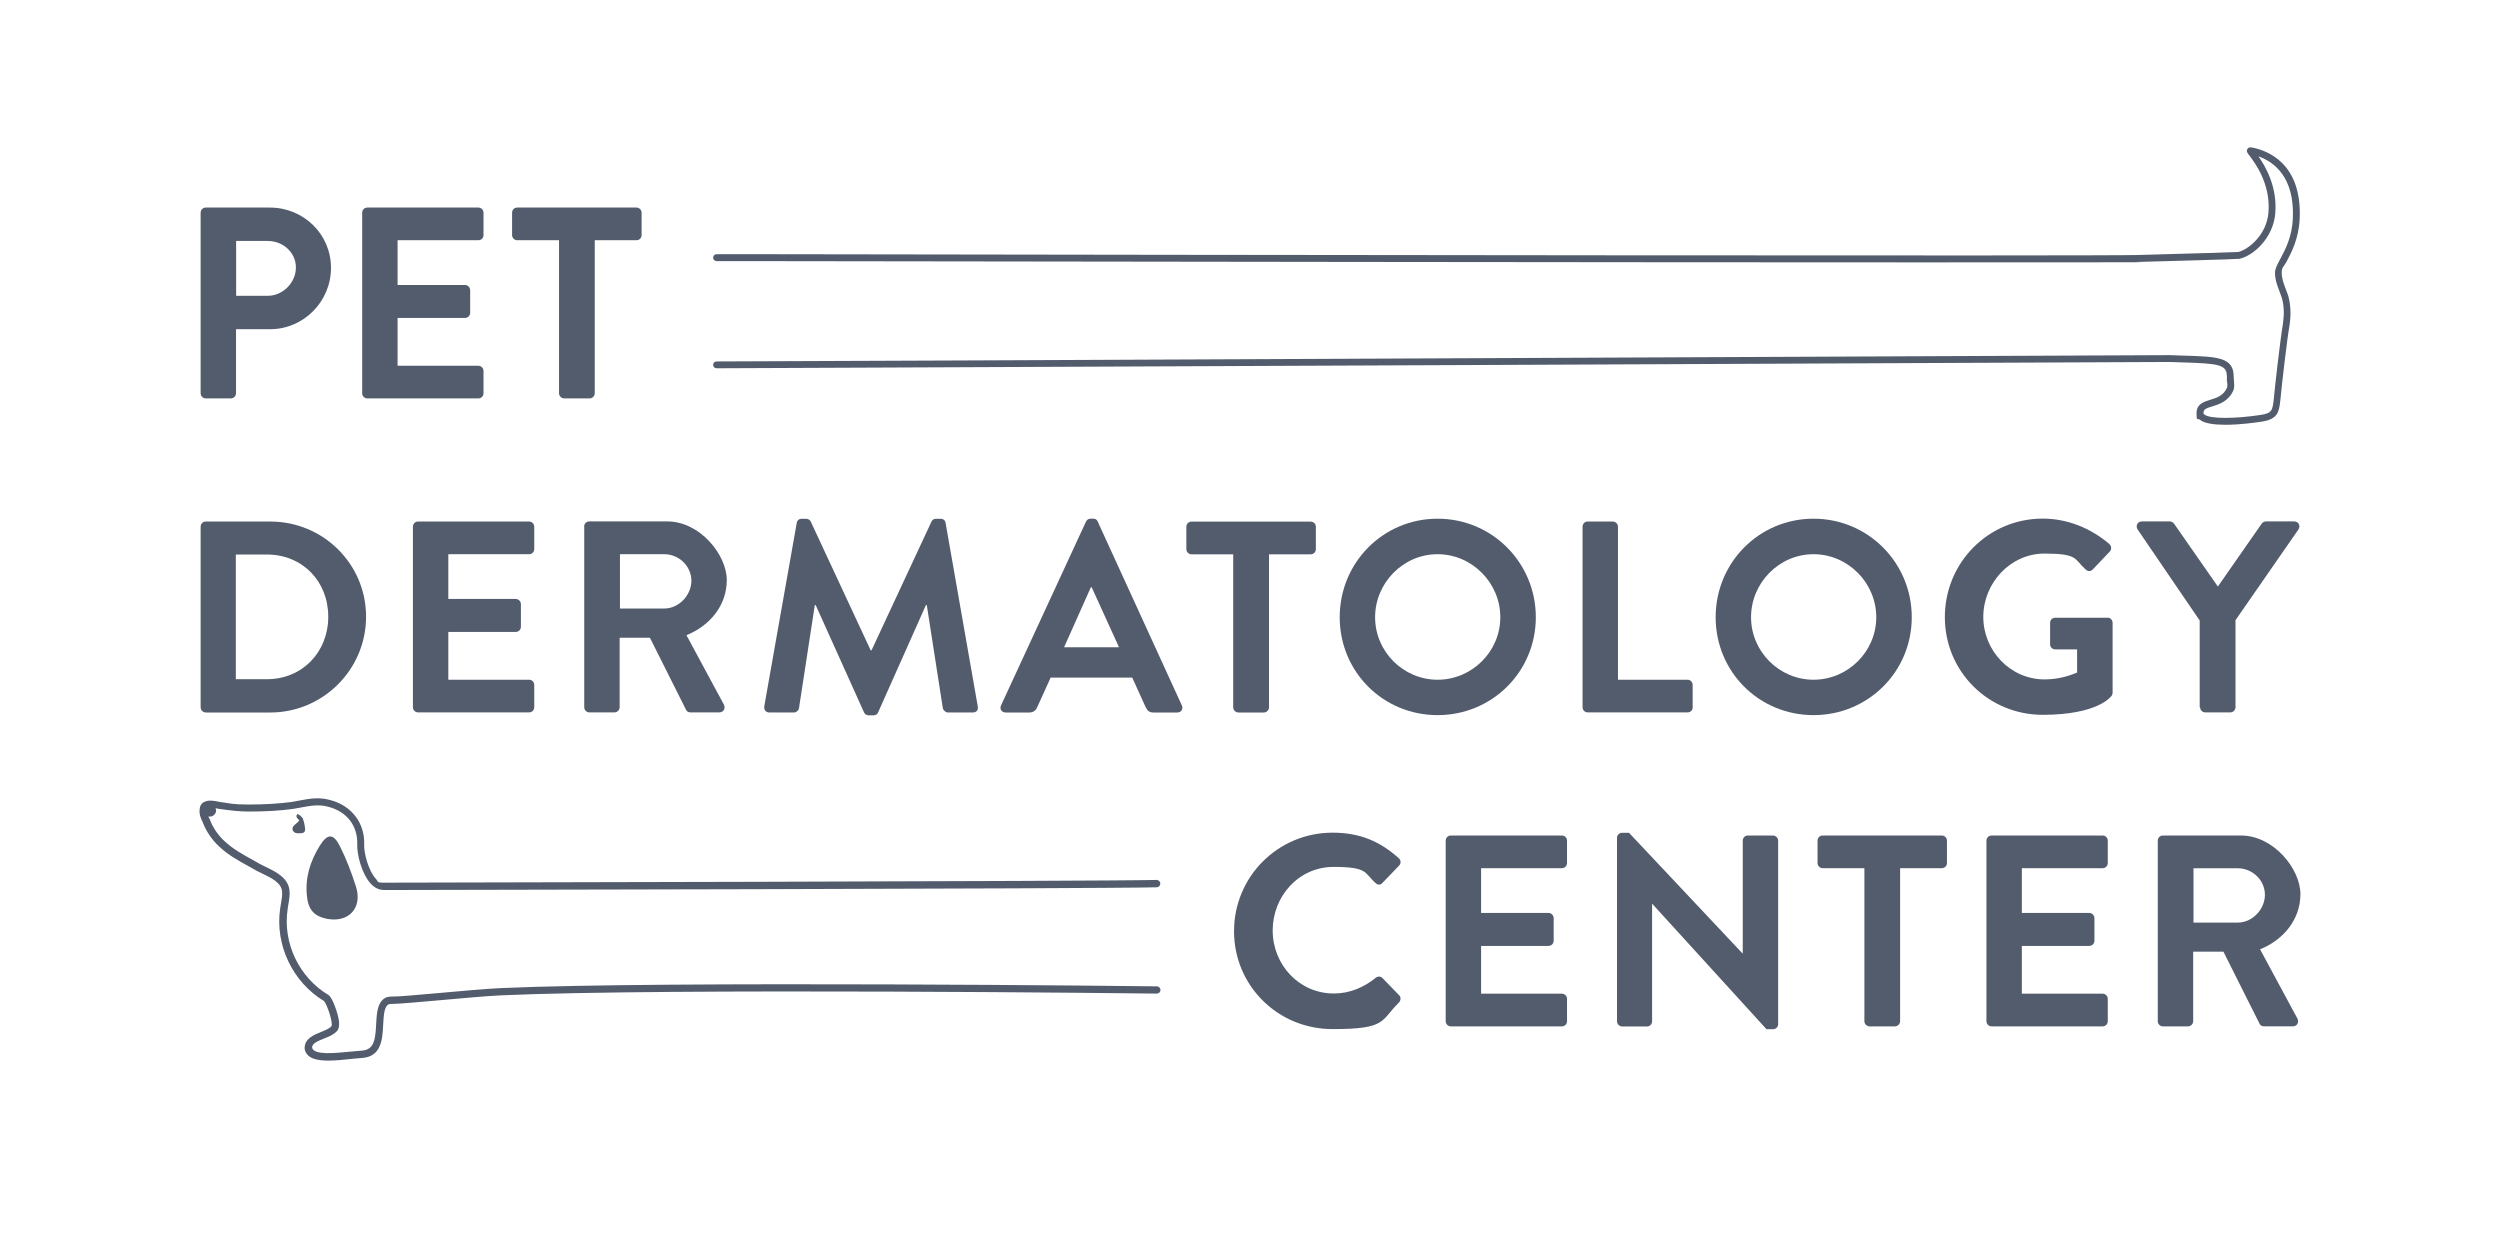 <?xml version="1.0" encoding="UTF-8"?>
<svg id="Layer_1" xmlns="http://www.w3.org/2000/svg" version="1.1" viewBox="0 0 2380 1175">
  <!-- Generator: Adobe Illustrator 29.1.0, SVG Export Plug-In . SVG Version: 2.1.0 Build 142)  -->
  <defs>
    <style>
      .st0 {
        fill: #525c6d;
      }
    </style>
  </defs>
  <path class="st0" d="M195.7,678.3h61.6c50.1,0,91.2-40.8,91.2-91.2s-41-90.6-91.2-90.6h-61.6c-2.6,0-4.7,2.3-4.7,4.9v171.9c0,2.6,2.1,4.9,4.7,4.9ZM224.5,527.9h29.6c33.8,0,58.4,25.5,58.4,59.2s-24.7,59.5-58.4,59.5h-29.6v-118.7Z"/>
  <path class="st0" d="M503.7,527.6c2.9,0,4.9-2.3,4.9-4.9v-21.3c0-2.6-2.1-4.9-4.9-4.9h-105.7c-2.9,0-4.9,2.3-4.9,4.9v171.9c0,2.6,2.1,4.9,4.9,4.9h105.7c2.9,0,4.9-2.3,4.9-4.9v-21.3c0-2.6-2.1-4.9-4.9-4.9h-76.9v-45.5h64.2c2.6,0,4.9-2.1,4.9-4.9v-21.6c0-2.6-2.3-4.9-4.9-4.9h-64.2v-42.6h76.9Z"/>
  <path class="st0" d="M556.2,501.4v171.9c0,2.6,2.1,4.9,4.9,4.9h23.9c2.6,0,4.9-2.3,4.9-4.9v-66.2h28.8l34.5,68.8c.5,1,1.8,2.3,4.2,2.3h27.3c4.4,0,6.2-4.2,4.4-7.5l-35.6-66c22.6-9.1,38.4-28.6,38.4-52.5s-25.5-55.8-56.6-55.8h-74.3c-2.9,0-4.9,2.3-4.9,4.9ZM590.2,527.6h42.3c13.8,0,25.7,11.4,25.7,25.2s-11.9,26.5-25.7,26.5h-42.3v-51.7Z"/>
  <path class="st0" d="M895.4,493.9h-4.2c-2.3,0-3.6,1-4.4,2.6l-57.1,122.6h-.8l-57.1-122.6c-.8-1.6-2.3-2.6-4.4-2.6h-4.2c-2.9,0-4.4,1.8-4.7,3.9l-30.9,174.5c-.5,3.6,1.6,6,4.9,6h23.4c2.3,0,4.4-2.1,4.7-3.9l15.1-98.4h.8l46,102.1c.8,1.6,2.1,2.9,4.4,2.9h4.7c2.3,0,3.9-1.3,4.4-2.9l45.5-102.1h.8l15.3,98.4c.5,1.8,2.6,3.9,4.9,3.9h23.6c3.4,0,5.5-2.3,4.7-6l-30.6-174.5c-.3-2.1-1.8-3.9-4.7-3.9Z"/>
  <path class="st0" d="M1045.2,496.7c-.8-1.6-1.8-2.9-4.4-2.9h-2.6c-2.3,0-3.6,1.3-4.4,2.9l-80.8,174.8c-1.6,3.4.5,6.8,4.4,6.8h22.6c4.2,0,6.5-2.6,7.5-5.2l12.7-28h77.7l12.7,28c1.8,3.6,3.6,5.2,7.5,5.2h22.6c3.9,0,6-3.4,4.4-6.8l-80-174.8ZM1013,616.2l25.5-57.1h.8l26,57.1h-52.2Z"/>
  <path class="st0" d="M1179,678.3h24.2c2.6,0,4.9-2.3,4.9-4.9v-145.7h39.7c2.9,0,4.9-2.3,4.9-4.9v-21.3c0-2.6-2.1-4.9-4.9-4.9h-113.5c-2.9,0-4.9,2.3-4.9,4.9v21.3c0,2.6,2.1,4.9,4.9,4.9h39.7v145.7c0,2.6,2.3,4.9,4.9,4.9Z"/>
  <path class="st0" d="M1462.1,587.6c0-51.9-41.6-93.8-93.5-93.8s-93.2,41.8-93.2,93.8,41.3,93.2,93.2,93.2,93.5-41.3,93.5-93.2ZM1368.6,647.1c-32.7,0-59.5-26.8-59.5-59.5s26.7-60,59.5-60,59.7,27.3,59.7,60-27,59.5-59.7,59.5Z"/>
  <path class="st0" d="M1611.4,673.3v-21.3c0-2.6-2.1-4.9-4.9-4.9h-66.2v-145.7c0-2.6-2.3-4.9-4.9-4.9h-23.9c-2.9,0-4.9,2.3-4.9,4.9v171.9c0,2.6,2.1,4.9,4.9,4.9h95.1c2.9,0,4.9-2.3,4.9-4.9Z"/>
  <path class="st0" d="M1820,587.6c0-51.9-41.6-93.8-93.5-93.8s-93.2,41.8-93.2,93.8,41.3,93.2,93.2,93.2,93.5-41.3,93.5-93.2ZM1726.5,647.1c-32.7,0-59.5-26.8-59.5-59.5s26.7-60,59.5-60,59.7,27.3,59.7,60-27,59.5-59.7,59.5Z"/>
  <path class="st0" d="M2006.5,588.1h-49.9c-2.9,0-4.9,2.1-4.9,4.9v20.5c0,2.6,2.1,4.7,4.9,4.7h20.8v22.1c-5.2,2.1-16.4,6.5-30.9,6.5-32.7,0-58.4-27.3-58.4-59.5s25.7-60.3,58.2-60.3,28.1,5.2,39.2,15.1c2.3,2.1,4.7,2.1,6.8,0l16.1-16.9c2.1-2.1,1.8-5.2-.3-7.3-17.7-15.1-40-24.2-63.4-24.2-51.7,0-93.2,41.8-93.2,93.8s41.6,93,93.2,93,64.4-16.9,64.4-16.9c1-.8,2.1-2.1,2.1-4.2v-66.5c0-2.6-2.1-4.9-4.7-4.9Z"/>
  <path class="st0" d="M2094.5,673.3c0,2.6,2.1,4.9,4.9,4.9h23.9c2.6,0,4.9-2.3,4.9-4.9v-82.9l60-86.5c2.1-3.4,0-7.5-4.2-7.5h-26.8c-2.1,0-3.4,1.3-4.2,2.3l-41.6,59.7-41.6-59.7c-.8-1-2.1-2.3-4.2-2.3h-26.5c-4.2,0-6.2,4.2-4.2,7.5l59.2,86.8v82.6Z"/>
  <path class="st0" d="M1316,931c-1.6-1.6-4.4-1.8-6.5,0-10.9,8.8-24.2,14.8-39.7,14.8-33.2,0-58.2-27.5-58.2-60s24.7-60.5,57.9-60.5,29.1,5.7,40,15.3c2.1,2.1,4.7,2.1,6.5,0l15.8-16.4c2.1-2.1,2.1-5.2-.3-7.3-17.7-15.8-36.6-24.2-62.9-24.2-51.9,0-93.8,41.8-93.8,93.8s41.8,93.2,93.8,93.2,45.5-8,63.1-25.2c1.8-1.8,2.3-5.2.3-7l-16.1-16.6Z"/>
  <path class="st0" d="M1486.9,795.4h-105.7c-2.9,0-4.9,2.3-4.9,4.9v171.9c0,2.6,2.1,4.9,4.9,4.9h105.7c2.9,0,4.9-2.3,4.9-4.9v-21.3c0-2.6-2.1-4.9-4.9-4.9h-76.9v-45.5h64.2c2.6,0,4.9-2.1,4.9-4.9v-21.6c0-2.6-2.3-4.9-4.9-4.9h-64.2v-42.6h76.9c2.9,0,4.9-2.3,4.9-4.9v-21.3c0-2.6-2.1-4.9-4.9-4.9Z"/>
  <path class="st0" d="M1687.9,795.4h-23.9c-2.9,0-4.9,2.3-4.9,4.9v107.3h-.3l-108-114.8h-6.5c-2.6,0-4.9,2.1-4.9,4.7v174.8c0,2.6,2.3,4.9,4.9,4.9h23.6c2.9,0,4.9-2.3,4.9-4.9v-111.7h.3l108.6,119.2h6.2c2.6,0,4.9-2.1,4.9-4.7v-174.8c0-2.6-2.3-4.9-4.9-4.9Z"/>
  <path class="st0" d="M1848.7,795.4h-113.5c-2.9,0-4.9,2.3-4.9,4.9v21.3c0,2.6,2.1,4.9,4.9,4.9h39.7v145.7c0,2.6,2.3,4.9,4.9,4.9h24.2c2.6,0,4.9-2.3,4.9-4.9v-145.7h39.7c2.9,0,4.9-2.3,4.9-4.9v-21.3c0-2.6-2.1-4.9-4.9-4.9Z"/>
  <path class="st0" d="M2001.7,795.4h-105.7c-2.9,0-4.9,2.3-4.9,4.9v171.9c0,2.6,2.1,4.9,4.9,4.9h105.7c2.9,0,4.9-2.3,4.9-4.9v-21.3c0-2.6-2.1-4.9-4.9-4.9h-76.9v-45.5h64.2c2.6,0,4.9-2.1,4.9-4.9v-21.6c0-2.6-2.3-4.9-4.9-4.9h-64.2v-42.6h76.9c2.9,0,4.9-2.3,4.9-4.9v-21.3c0-2.6-2.1-4.9-4.9-4.9Z"/>
  <path class="st0" d="M2151.6,903.7c22.6-9.1,38.4-28.6,38.4-52.5s-25.5-55.8-56.6-55.8h-74.3c-2.9,0-4.9,2.3-4.9,4.9v171.9c0,2.6,2.1,4.9,4.9,4.9h23.9c2.6,0,4.9-2.3,4.9-4.9v-66.2h28.8l34.5,68.8c.5,1,1.8,2.3,4.2,2.3h27.3c4.4,0,6.2-4.2,4.4-7.5l-35.6-66ZM2130.5,878.3h-42.3v-51.7h42.3c13.8,0,25.7,11.4,25.7,25.2s-11.9,26.5-25.7,26.5Z"/>
  <path class="st0" d="M195.9,379.3h23.9c2.6,0,4.9-2.3,4.9-4.9v-61h32.5c31.7,0,57.9-26.2,57.9-58.4s-26.2-57.4-58.2-57.4h-61c-2.9,0-4.9,2.3-4.9,4.9v171.9c0,2.6,2.1,4.9,4.9,4.9ZM224.8,229.4h30.1c14.5,0,26.8,10.9,26.8,25.2s-12.2,27-26.8,27h-30.1v-52.2Z"/>
  <path class="st0" d="M349.7,379.3h105.7c2.9,0,4.9-2.3,4.9-4.9v-21.3c0-2.6-2.1-4.9-4.9-4.9h-76.9v-45.5h64.2c2.6,0,4.9-2.1,4.9-4.9v-21.6c0-2.6-2.3-4.9-4.9-4.9h-64.2v-42.6h76.9c2.9,0,4.9-2.3,4.9-4.9v-21.3c0-2.6-2.1-4.9-4.9-4.9h-105.7c-2.9,0-4.9,2.3-4.9,4.9v171.9c0,2.6,2.1,4.9,4.9,4.9Z"/>
  <path class="st0" d="M492.5,228.7h39.7v145.7c0,2.6,2.3,4.9,4.9,4.9h24.2c2.6,0,4.9-2.3,4.9-4.9v-145.7h39.7c2.9,0,4.9-2.3,4.9-4.9v-21.3c0-2.6-2.1-4.9-4.9-4.9h-113.5c-2.9,0-4.9,2.3-4.9,4.9v21.3c0,2.6,2.1,4.9,4.9,4.9Z"/>
  <path class="st0" d="M364.8,847.3c6.4,0,687.6-1.2,736.4-2.6,1.9,0,3.4-1.6,3.4-3.6,0-1.9-1.6-3.4-3.6-3.4-48.7,1.3-729.7,2.6-736.2,2.6s-4.7-1.2-6.9-3.6c-7.1-7.5-11.6-24.8-11.2-32.8.7-20.3-12-36.9-32.1-42.2-10.9-3.1-19.9-1.4-29.5.4-2.5.5-5.1,1-7.7,1.4-12,1.6-25.3,2.4-40.8,2.4s-17.2-1.1-25.7-2.2l-1.4-.2c-.6,0-1.2-.2-1.9-.4-4.1-.8-9.7-1.9-14,.8-2.3,1.3-3.4,4.1-3.5,6.3-.7,4.3,1,9.2,2.8,12.3,3.2,8.8,9,17.3,16.2,23.8,8.1,7.6,18,13.1,27.6,18.4,2.5,1.4,5.1,2.8,7.7,4.3,1.6.9,3.5,1.7,5.4,2.7,8.4,4,17.9,8.6,18.7,16.8.4,3.7-.3,7.2-.9,10.9-.3,1.9-.7,3.8-.9,5.5-5,34.7,11.8,70.1,41.9,88.2,2.9,3.6,8.8,20.9,6.9,23.9-2.1,2.3-6.1,3.9-10,5.5-6.9,2.8-15.5,6.2-15.5,15.4s0,.4,0,.6c1.7,8.9,10.8,11.2,22.5,11.2,6.5,0,13.9-.7,21.1-1.5,3.8-.4,7.6-.8,11.2-1,18.5-1.4,19.3-18.2,20-31.8.4-7.1.7-14.4,3.5-17.9,1.4-1.7,2.3-1.8,5.9-1.8,5.1,0,23.5-1.6,44.8-3.5,20.9-1.9,44.5-4,57.3-4.6,157.1-7.2,621.4-1.8,624.9-1.7,1.9,0,3.5-1.4,3.6-3.3,0-1.9-1.4-3.5-3.3-3.6-3.3-.1-470.4-5.4-625.4,1.7-13,.6-36.7,2.7-57.6,4.6-20.2,1.8-39.3,3.5-44.1,3.4-3.8,0-7.8,0-11.3,4.4-4.1,5.2-4.5,13.3-5,21.8-.7,15.1-2,24.4-13.6,25.3-3.7.3-7.5.7-11.4,1-15.2,1.5-34.1,3.4-36-3.8.2-4,4.4-5.9,11.1-8.6,4.6-1.8,9.4-3.7,12.6-7.2,1.7-1.8,2.3-4.7,2-8.7-.8-8.2-6.4-22.9-9.7-25.4,0,0-.2-.1-.3-.2-28-16.7-43.7-49.4-39-81.6.2-1.7.5-3.4.8-5.2.7-4,1.5-8.2,1-12.8-1.2-12.1-13.1-17.8-22.6-22.4-1.8-.9-3.5-1.7-5-2.5-2.5-1.5-5.1-2.9-7.7-4.3-9.2-5.1-18.7-10.4-26.2-17.4-6.5-5.9-11.7-13.5-14.5-21.4,0-.2-.2-.4-.3-.6-.4-.6-.7-1.2-.9-1.9.5.1,1,.2,1.5.2,3,0,5.9-2.7,5.8-5.8,0-.8-.2-1.5-.5-2.2.5,0,1,.2,1.5.3.7.1,1.4.3,2.2.4l1.5.2c8.8,1.2,17.1,2.3,26.6,2.3,15.8,0,29.4-.8,41.8-2.5,2.7-.4,5.4-.9,8-1.4,9.1-1.7,17-3.2,26.3-.5,17.2,4.6,27.5,18.1,27,35.3-.5,9.5,4.2,28.5,13,37.9,3.6,3.8,7.7,5.8,12,5.8Z"/>
  <path class="st0" d="M323.6,805.6c-6.2-12.3-11.7-12.3-19.1-.6-9.2,14.8-14.2,30.8-12.3,48,1.2,12.9,6.8,19.1,18.5,21.6,20.9,4.3,34.5-9.9,28.3-30.2-4.3-13.5-9.2-26.5-15.4-38.8Z"/>
  <path class="st0" d="M278.7,787.6c0,.2-.2.4-.2.7-.5,2.5,1.6,4.7,4.1,4.9,1.8.1,3.5.2,5.1-.1,3.8-.8,2.7-4.2,2.4-6.8-.3-2.5-1-4.9-1.9-7.3-.3-.9-4.6-4.7-5.2-3.9-2.6,3.1,2.2,5.4,1.8,6-1.9,3-4.6,3.4-6.1,6.6Z"/>
  <path class="st0" d="M2106.1,386.9c6.6-2,15.5-4.9,20.1-15.3,1.1-2.4.8-5.7.5-9.2-.1-1.3-.2-2.6-.2-3.7,0-18.8-15.3-19.2-49-20.2-3.7-.1-7.7-.2-12-.4-1.8,0-233.5,1-615.1,2.7-357.8,1.6-763.3,3.4-768.2,3.3-1.8,0-3.3,1.4-3.3,3.2,0,1.8,1.4,3.3,3.2,3.3,5,0,393.1-1.6,768.4-3.3,314.4-1.4,611.3-2.7,614.8-2.7,4.3.2,8.3.3,12,.4,36.2,1.1,42.7,2.2,42.7,13.7s.1,2.7.2,4.2c.2,1.9.4,5.1,0,6-3.4,7.8-9.8,9.8-16,11.7-6.2,1.9-13.1,4.1-13.1,12.7s1,4.5,2.9,6.1c4.4,3.8,14.2,5,24.6,5,14.1,0,29.3-2.2,33.8-2.9,16.4-2.2,17.2-9.5,18.5-20.5,1.3-14.1,6.3-57.6,8.8-71.8,1.5-10.3,1-19.4-1.4-27.9-.7-2-1.4-4-2.2-5.9-2-5.3-3.9-10.2-3.9-15.7s2-5.8,4.3-10c4.7-8.8,11.9-22.1,12.8-41.4,2.4-53.1-31.1-65.2-45.6-67.9h-.5c-1.5-.5-3.1.3-3.8,1.7-1,2,0,3.4,2.1,6.1,5,6.6,20.2,26.6,18.1,53.9-1.7,22.3-20.1,35.9-28.8,37.8-2.3.2-43.8,1.5-96.4,2.9-36.4,1-843.2,0-1320.9-.8-19.5,0-30.5,0-31.3,0-1.8,0-3.3,1.5-3.3,3.3s1.5,3.3,3.3,3.3,11.8,0,31.3,0c336.9.5,837.5,1.2,1116.2,1.2s194.2-.1,205-.4c22.3-.6,95.3-2.6,97.3-3,13.1-2.9,32.3-19.7,34.1-43.7,1.9-24.9-9.2-44-16-53.8,14.2,5,34.5,19.2,32.7,59.1-.8,17.8-7.3,29.8-12,38.6-2.9,5.4-5,9.3-5,13.1,0,6.6,2.2,12.4,4.4,18,.7,1.9,1.4,3.7,2,5.5,2.2,7.5,2.5,15.5,1.2,24.9-2.6,15-7.7,60-8.8,72.2-1.2,10.4-1.6,13.2-13,14.8-21.6,3.3-47.6,4.2-53.2-.6-.7-.6-.7-1-.7-1.2,0-3.5,2.1-4.5,8.6-6.5Z"/>
</svg>